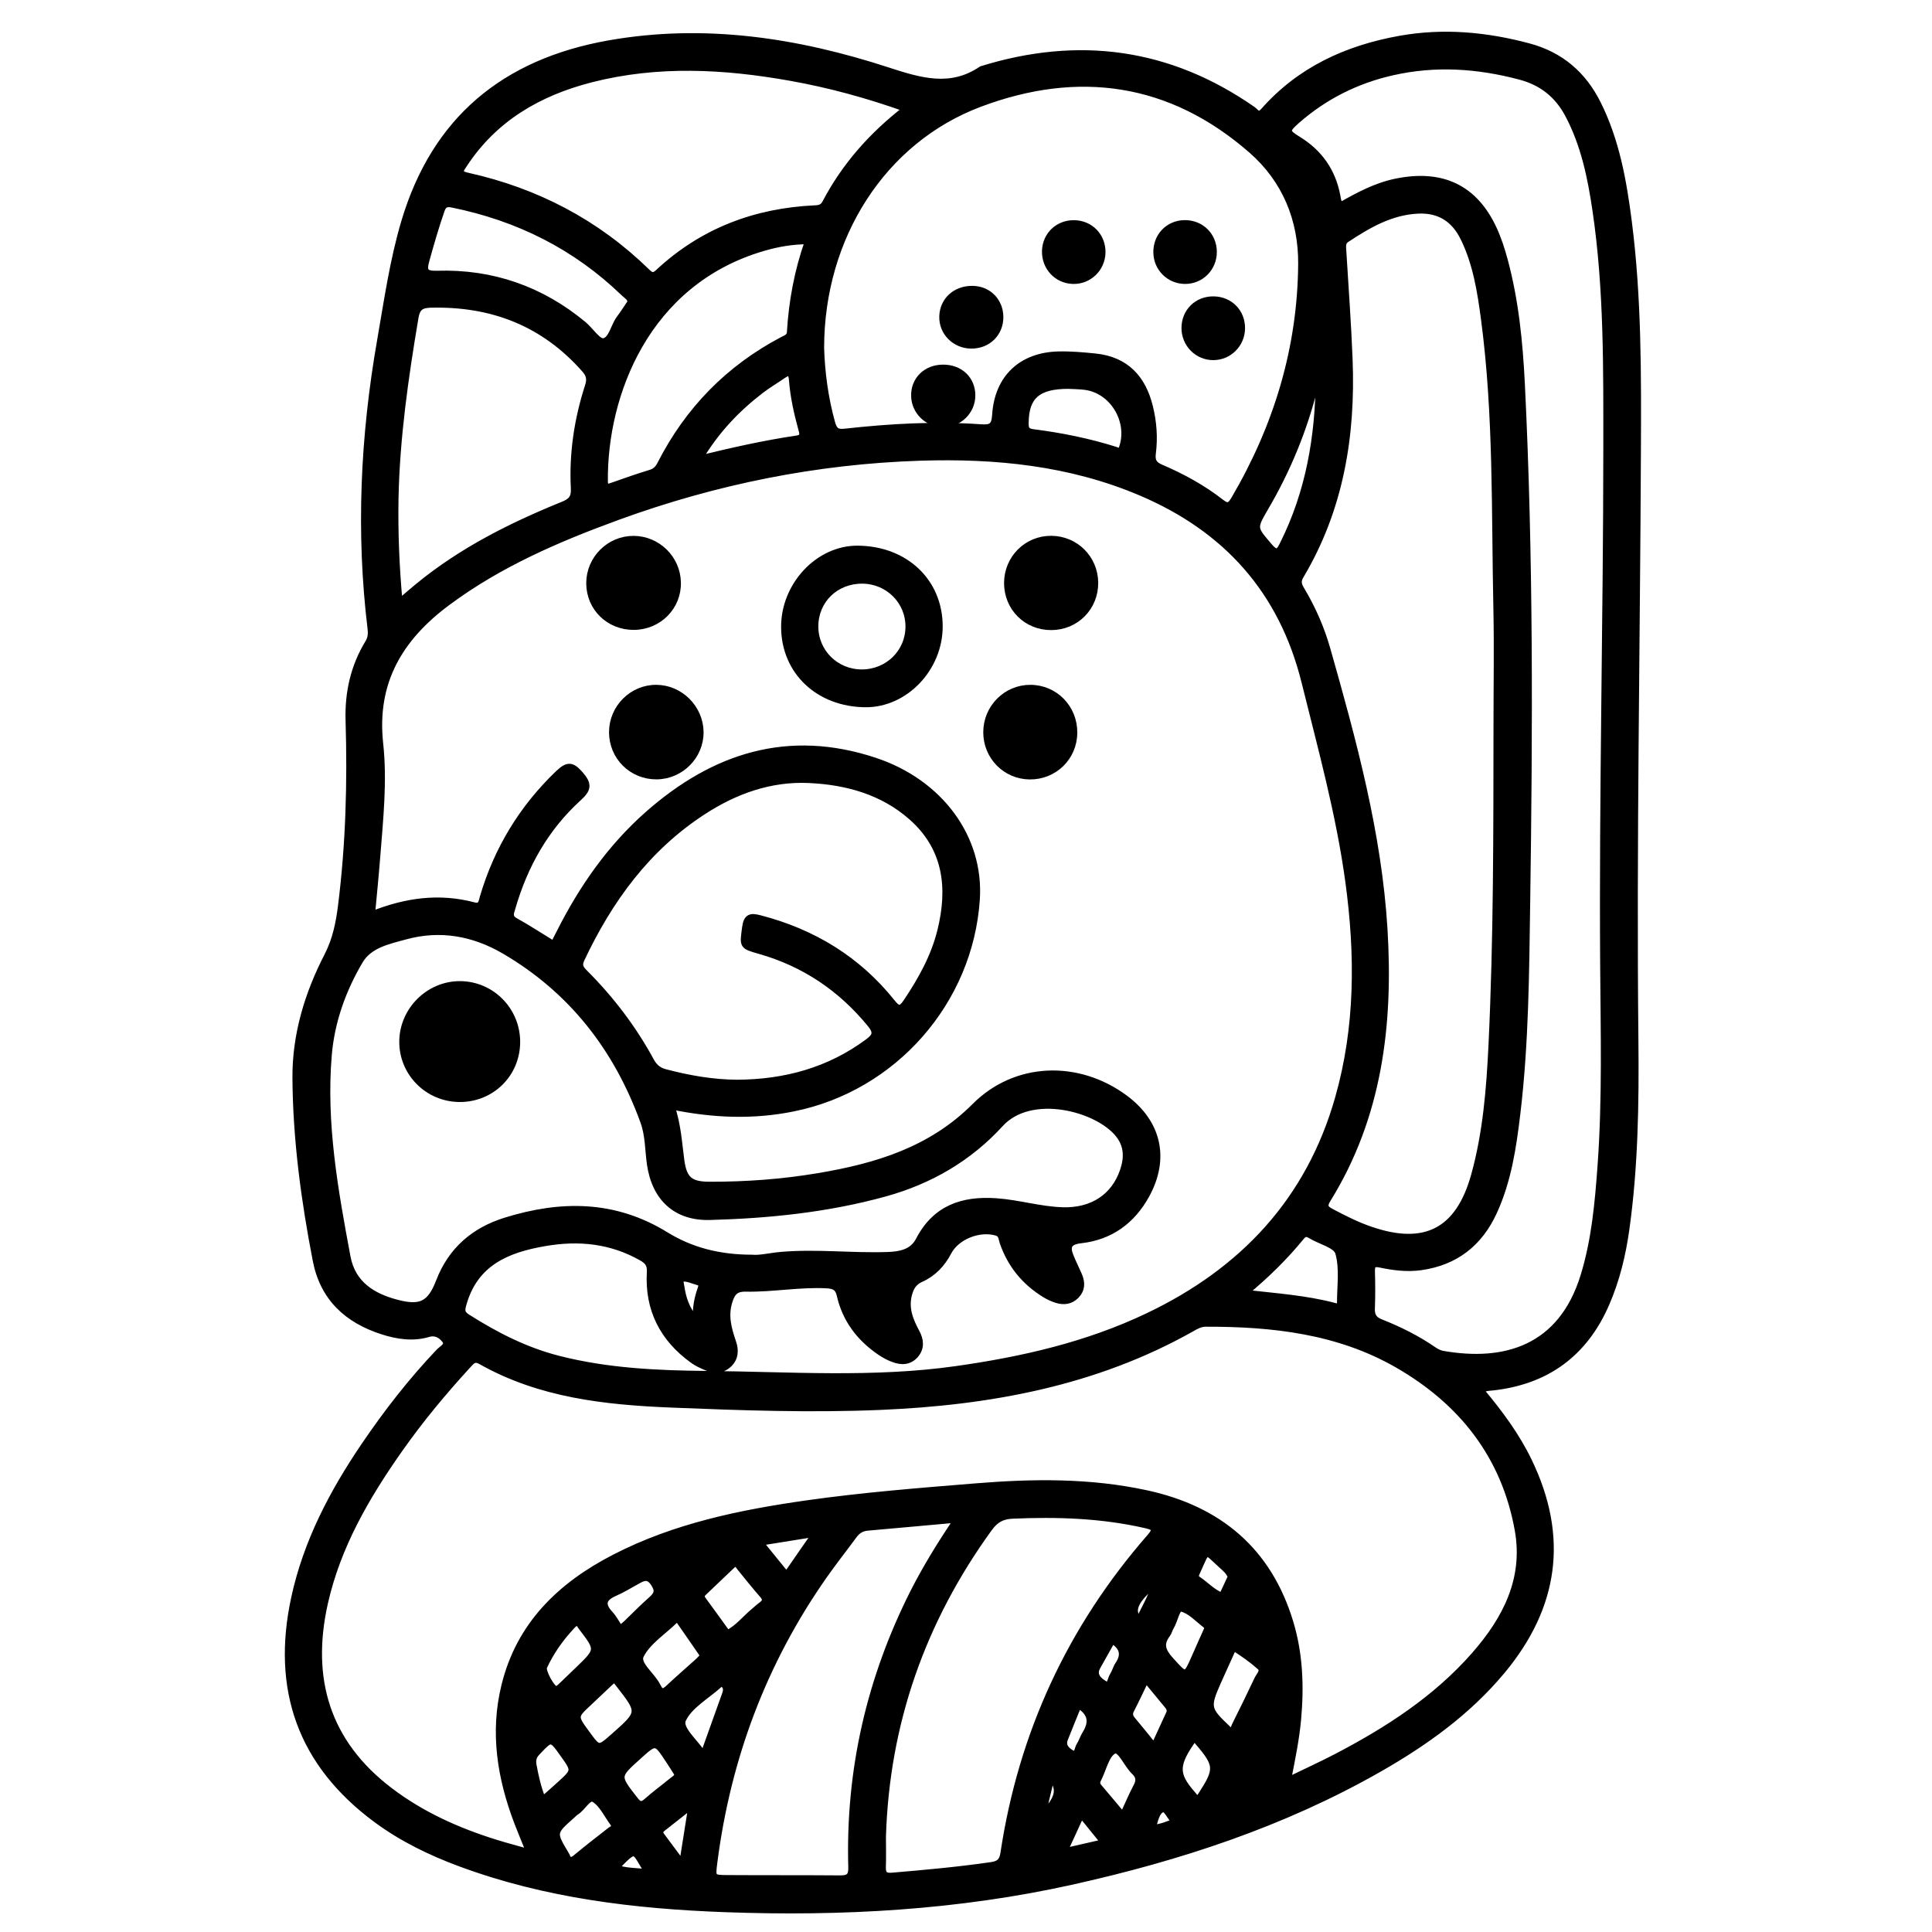 <?xml version="1.0" encoding="utf-8"?>
<!-- Generator: Adobe Illustrator 23.0.0, SVG Export Plug-In . SVG Version: 6.00 Build 0)  -->
<svg version="1.0" xmlns="http://www.w3.org/2000/svg" xmlns:xlink="http://www.w3.org/1999/xlink" x="0px" y="0px"
	 viewBox="0 0 3000 3000" style="enable-background:new 0 0 3000 3000;" xml:space="preserve">
<style type="text/css">
	.st0{stroke:#000000;stroke-width:10;stroke-miterlimit:10;}
</style>
<g id="Layer_1">
</g>
<g id="Layer_2">
	<g>
		<path class="st0" d="M2299.5,2159.3c29.1,34.7,55.2,69.8,74.4,109.6c56.8,117.7,41.5,225.9-41.6,325.7
			c-53.3,64-119.8,111.5-191.3,152.3c-148.8,84.8-309.4,137.4-475.9,174.5c-177.9,39.6-358,49.5-539.4,42.8
			c-140-5.1-278.4-21.7-410.9-70.8c-46.2-17.1-90.5-38.6-130.3-68c-117.6-86.9-158.1-202.7-127.3-344.4
			c18.8-86.5,59.1-163.3,108.4-236c35-51.6,73.1-100.6,116.1-145.9c4.7-4.9,15.5-9.8,9.5-18c-5.4-7.4-14.3-13.4-25.8-10
			c-24.2,7.2-48.2,3.5-71.6-4c-54.6-17.6-91.9-51.7-103.2-110.1c-18.1-93.4-30.8-187.5-31.5-282.7c-0.5-67.4,18.8-130.9,49.5-190.4
			c12.7-24.7,17.8-50.2,21.2-76.9c12.1-95.9,14.7-192.1,11.8-288.5c-1.3-42.8,7.7-83.4,30.2-120.3c4.5-7.3,4.9-14.4,3.9-22.5
			c-18.1-149.6-11.1-298.3,14.8-446.5c10.8-61.9,19.5-124,37.5-184.6C675.4,185.2,783.9,96.5,944.9,67.8
			c148.4-26.4,292.9-4.2,433.8,41.8c50.8,16.5,97.4,30.6,145.6-2c150.5-46.6,291.1-27.9,421.1,62.8c4.9,3.4,8.3,11.7,17,1.8
			c56.2-63.6,128.8-96.8,211.1-111.6c67.8-12.2,134.4-6,200.5,11.7c49.4,13.3,84.3,43.4,106.9,88.6c28.9,57.8,39.9,120.3,48,183.5
			c15.2,118.7,14.6,238.3,14.1,357.5c-1.3,304.3-7,608.6-3.9,912.9c1,98.3-0.4,196.8-14.1,294.5c-5.6,39.7-15,78.5-31.1,115.4
			c-33.6,77.1-92.4,120.1-175.9,129.4C2312.3,2154.9,2306.2,2154,2299.5,2159.3z M1042.7,1717.8c10,29.8,11.3,57.4,15,84.6
			c4.1,29.5,14.2,37.6,44.6,37.6c56.5,0.1,112.7-4,168.4-13.4c90.2-15.1,175.1-40.6,243-108.7c63.5-63.7,160.1-66.6,232.9-12.8
			c52.1,38.5,64.5,94.2,33.2,150.9c-22.1,39.9-55.8,64.4-101.2,69.5c-20.1,2.3-22.7,10.5-16,26.5c4,9.6,8.7,19,12.8,28.6
			c4.7,11.1,4.6,21.8-4.3,31c-8.7,9-19.5,10.2-30.9,6.5c-6.2-2-12.2-4.8-17.7-8.2c-31.3-19.2-53.3-46-65.3-80.9
			c-2-5.8-1.5-12.9-9.9-15.3c-26.7-7.7-61.9,6-74.7,30.4c-9.8,18.7-23.6,33.3-42.7,41.8c-10.9,4.9-15.5,12.6-18.5,23.2
			c-6.2,22.1,1.6,41.1,11.7,59.9c6.3,11.7,7.7,24-1.7,34.9c-9.5,11-21.9,11-34.3,6.3c-7.3-2.7-14.3-6.5-20.7-10.9
			c-31.5-21.5-53.4-50.2-62-87.7c-2.8-12.2-8.1-15.4-20.9-16.1c-42.2-2.2-83.7,6-125.6,5.2c-16.4-0.3-21.5,7-25.6,20.2
			c-7,22.1-1.4,42.5,5.7,63.2c4.3,12.4,3.9,24.9-6.6,34.6c-10.4,9.6-22.6,9.4-34.9,4.2c-7.2-3-14.5-6.4-20.7-10.9
			c-46.5-33.6-69.7-78.9-66.4-136.6c0.7-11.7-3.3-17.1-13.2-22.7c-47.4-26.8-97.4-31.8-150.2-22.7c-58.8,10.1-108.6,30.7-126.7,95.1
			c-2.7,9.6-2.9,14.5,6.2,20.3c44.5,28.3,91,52,142.4,65c75.6,19.2,152.9,22.7,230.2,23.4c129,1.2,258.2,10.7,387-7.6
			c103-14.6,203.4-37.5,297.8-82.6c147.2-70.2,250.1-179.6,295.2-338.5c31.4-110.3,31.3-222.7,16-335.5
			c-14.3-105.4-42.6-207.7-68.1-310.6c-35.2-141.9-121.8-237.9-254.5-294.3c-109.7-46.6-225.4-58.1-342.9-54.3
			c-161,5.2-317.2,36.7-468.6,91.8c-93.8,34.2-185,73.4-265.8,133.6c-73.4,54.7-114.6,123-104.2,218.9c6.3,57.9,0.1,116.6-4.5,174.7
			c-2.3,29.6-5.3,59.2-8.2,90.7c52.9-21.2,104.7-28.2,158.1-14.1c12.2,3.2,12.4-5.2,14.6-12.7c22-74.5,60.8-138.5,117.1-192.4
			c14.8-14.1,21.3-12.8,34.1,1.9c13.2,15.2,11.9,22.8-2.8,36.1c-51.2,46.5-84,104.8-103.1,171.1c-2.1,7.4-5.7,14.3,4.6,20.1
			c20,11.1,39.2,23.7,59.8,36.3c3.1-6.2,6.4-12.5,9.6-18.8c34.9-69.1,78.6-131.8,136.9-183.2c102.5-90.3,217.9-127.5,352.3-82.9
			c101,33.5,164.2,119.4,158,214.7c-10.4,158.9-128.6,293.4-284.9,324.7C1169.6,1733.5,1108,1731.2,1042.7,1717.8z M1999.6,2764.9
			c28-13.6,52.9-24.9,77.2-37.6c78.8-41.3,152.9-89.2,212.3-156.7c49-55.7,81.8-118.6,67.9-195.3c-20.7-114.8-87-198.7-186.5-256
			c-92-53-194.1-64.4-298.1-64.2c-8.4,0-15.2,3.8-21.9,7.7c-150,84.6-314.3,114.3-483.3,121.5c-108,4.6-216.4,0.8-324.5-3.6
			c-102.7-4.2-204.2-15.1-296.1-67.1c-9.9-5.6-14.1-0.2-19.5,5.7c-38.2,41.6-74.2,84.9-106.7,131.1
			c-51.6,73.3-96.3,150.2-116.2,238.7c-26.4,117.6,3,216.9,101,291.4c49.5,37.7,105.7,62.8,164.9,81.2c16,5,32.3,9.2,52.1,14.8
			c-7.3-18.2-13.3-32.5-18.8-46.8c-26.2-68.8-37.7-139.1-19.9-211.9c23.2-95.1,87.2-156.2,170.9-199.3
			c93.9-48.4,195.9-69.2,299.3-83.9c87-12.3,174.5-19.2,262-26.3c88.4-7.2,176.7-8.3,264.3,10.7c112.6,24.4,189.6,88.7,223.3,200.2
			c14.8,48.8,16.7,99.2,12.1,150C2012.6,2700.4,2006.3,2730.9,1999.6,2764.9z M2324.1,1123.7c0-59.7,1.1-119.4-0.2-179
			c-3.2-150,0.6-300.4-19.3-449.7c-5.7-42.9-12.5-85.7-31.7-125.1c-14.2-29.1-37-44.7-70.6-43.2c-42.5,1.9-77.3,22.3-111.5,44.8
			c-6.8,4.5-5.7,10.9-5.3,17.5c3.4,56.3,7.6,112.5,9.8,168.8c4.7,118.7-14,232.5-75.8,336.3c-4.9,8.3-3.5,13.8,0.9,21.1
			c17.6,29.4,31.3,60.6,40.6,93.5c40.4,142.4,79.4,285.3,88.5,434c9,147.8-8,290.7-88.2,420c-6.6,10.6-2.9,14.5,6.1,19.2
			c19.7,10.4,39.6,20.5,60.7,27.7c84.9,29.2,137,2.1,161.1-84.1c18.4-66.1,23.8-134.1,27.1-202.1
			C2324.3,1456.8,2323.9,1290.2,2324.1,1123.7z M2082.3,318.8c27.1-15.5,54.8-30.3,86-36.6c71-14.4,121.7,9.7,151.1,73.6
			c7.1,15.4,12.4,31.8,16.8,48.1c17,63,23.4,127.7,26.6,192.5c13.2,267.4,12.2,535,8.3,802.6c-1.6,110.1-2.2,220.4-15.3,330
			c-6.2,52.2-13.9,104-36,152.4c-22.4,49-59.7,78.5-113.7,86c-21.2,2.9-42,0.3-62.5-4c-11.2-2.4-13.8,0.6-13.6,11
			c0.5,19,0.7,38.1-0.1,57.1c-0.5,11.5,3.2,17.6,14.3,22c28.6,11.3,56.2,25,81.7,42.6c4.2,2.9,9.2,5.5,14.1,6.4
			c96.8,17.1,184.5-8.5,219.2-121.2c17.1-55.6,22.2-113,26.4-170.5c7.6-104.1,4.8-208.4,4.1-312.7c-1.8-267,4.8-533.9,4.9-800.8
			c0-123.8,1.3-248-16.9-371.1c-7.6-51.3-18-101.9-42.7-148.4c-16.3-30.6-40.6-50-74.5-59c-65.8-17.5-131.7-21.9-198.3-6.8
			c-56,12.6-106,37.7-149.1,75.7c-16.7,14.8-16.1,17.5,2.4,28.9c33.2,20.3,53.6,49.4,60.8,87.7
			C2077.3,309,2077.2,314.5,2082.3,318.8z M1274.7,540.2c1.1,37.3,6.2,77.4,17.2,116.8c3.4,12.2,8.3,15,20.5,13.6
			c69.8-7.7,139.9-11.8,210-6.8c17.1,1.2,22-1.8,23.2-19.6c3.7-57.6,40.8-92.2,98.4-93.5c18.9-0.4,38,1.3,56.8,3.2
			c47.3,4.9,73.6,33.3,84.5,77.9c5.9,23.8,7.6,48,4.5,72.2c-1.4,11.5,1.6,17.4,12.7,22.1c33.2,14.2,64.9,31.5,93.5,53.8
			c9.9,7.8,14.2,6.2,20.4-4.4c66.3-112.9,103.4-234.5,104.4-365.6c0.5-69.3-25.1-131-77.4-176.7c-125.3-109.5-269-129.7-422.1-72.1
			C1370.5,217.8,1274.8,368.2,1274.7,540.2z M1167.8,1953.3c11.8,1.3,28.5-3,45.4-4.4c55-4.7,110,2.1,165,0.2
			c19.8-0.7,38.8-4.2,48.7-23.4c25.6-49.3,67.5-63.7,119.7-60.1c34.8,2.4,68.2,12.9,103.1,14c45.9,1.5,80.4-20.5,94.4-61.8
			c6.7-19.7,6.6-38.7-6.9-55.9c-32.3-41.2-136.3-68.8-183.9-16.7c-48.4,53-109,88.4-179.1,107.8c-89.2,24.6-180.2,33.9-272,36.4
			c-52.6,1.4-85.2-29.4-92.7-82c-3.1-22-2.5-44.6-10.2-65.8C958.1,1628,888,1537.5,783,1476.2c-47.5-27.7-99.3-37.2-153.4-22.4
			c-26.3,7.2-56,13.1-70.8,38c-26.5,44.8-44.2,94.1-48.6,146.2c-9,106.1,9.7,210.2,29.1,313.8c7.9,42.3,39.4,61.7,77.6,71.5
			c36.6,9.5,51.5,1.8,65-33.3c18.9-49,54.4-79.3,103.4-94.5c85.5-26.5,168.4-26.9,248,22C1072.2,1941.6,1116,1953.3,1167.8,1953.3z
			 M1145,1681.6c74-0.5,142.4-18.9,202.7-63.6c11.7-8.6,14.5-14.7,4.1-27.5c-45.8-56-102.8-94.5-172.4-114.2
			c-27.3-7.8-25.7-7.6-22.1-35.9c2.2-17.3,9-17.8,22.5-14.3c82.5,21.4,151.9,63.5,205.3,130.3c8.9,11.1,13.5,12.6,22.1-0.1
			c23.2-34.5,43.3-70.4,53.3-111c16.5-66.7,9.4-128.6-44.9-176.6c-44.9-39.7-100.7-55.1-159.2-57.8c-60.1-2.8-114.9,16.8-164.9,49.4
			c-86.9,56.5-145.2,136.7-188.8,229.1c-4.9,10.3-0.8,15.2,5.7,21.7c40.5,40.6,75,85.9,102.4,136.4c5.1,9.4,11.7,14.9,21.8,17.6
			C1069.4,1674.8,1106.7,1681.4,1145,1681.6z M1407.1,168.8c-60.6-21.6-119.2-37.5-179.1-48.2c-103.4-18.5-206.9-24-310,2.3
			c-81.2,20.8-150.2,60.5-197.4,132.4c-5.6,8.5-10.9,14.2,5.7,17.9c106.5,23.7,200,72.4,278.4,149c6.3,6.2,10.3,7.5,17.5,0.8
			c68.6-64,150.8-95,243.8-99.2c7.1-0.3,12-1.8,15.7-8.8C1311.7,258,1353.2,210.5,1407.1,168.8z M1370.7,2852
			c0,15.7,0.4,31.4-0.1,47.1c-0.4,10.9,3.3,14.8,14.7,13.8c51.5-4.4,103-9,154.3-16.5c12-1.8,17-6.2,18.9-19.1
			c28-185.4,103.7-348.9,226.9-490.2c10.4-12,9.1-15.5-6-19c-68.3-15.7-137.3-17.9-207-14.9c-17.1,0.7-27.1,7-36.6,20.1
			C1432.2,2516.3,1376.1,2675.4,1370.7,2852z M1486.2,2359.3c-49.2,4.4-94.1,8.6-139,12.5c-9.2,0.8-15.8,4.9-21.2,12.2
			c-15.5,21.1-31.8,41.7-46.8,63.1c-93.8,134-149.5,282.7-170.3,444.7c-3.1,24.1-3,24.7,20.8,24.8c58.3,0.4,116.6,0,174.9,0.5
			c13.3,0.1,18-3.5,17.6-17.8c-4.2-150.3,28.4-292.4,96-426.5C1437.5,2434.9,1459.6,2398.7,1486.2,2359.3z M620.1,935.3
			c11.3-9.6,20.1-17.3,29-24.6c67.5-55.5,144.6-94.2,225-126.8c12.6-5.1,18.1-10.6,17.3-25.4c-2.8-54.2,5.2-107.2,21.8-158.7
			c3.5-10.7,2.3-17.7-5.1-26.1c-63.7-72.3-144.2-103.3-239.5-100.9c-15.7,0.4-21.2,5.5-23.8,20.4c-15.7,93.1-29.1,186.4-31,280.9
			C612.9,826.9,615,879.6,620.1,935.3z M1254.9,374.2c-25.5,0.1-47.9,4.2-69.8,10.6C1002.6,438,937.6,614,938.9,747.2
			c0.1,10.6,4.5,9.8,12.1,7.1c19.7-7,39.5-13.9,59.5-20c7.8-2.4,11.8-7.2,15.2-13.9c43-84.2,106-148.6,189.8-192.7
			c5-2.6,11-4.3,11.4-11.9C1229.8,468,1238.3,421.3,1254.9,374.2z M979.5,469.1c-0.6-7.1-6.4-10-10.4-13.8
			c-75-72.6-164.5-117.2-266.4-137.9c-9.7-2-14.2,0-17.4,9.4c-8.8,25.4-16.2,51.1-23.4,77c-4.7,17-2.4,22.2,17,21.6
			c85.2-2.6,161,23.8,226.8,78.3c11,9.1,22.8,28,31.6,26.5c12.6-2.1,15.7-23.4,24.6-35.4C968.1,486.4,973.8,477.6,979.5,469.1z
			 M1658.6,598.8c-47.1,0.1-65.7,16.2-66.3,57.1c-0.1,8.6,0.4,14.1,11.6,15.5c43.4,5.5,86.2,14.1,128.1,27.3c3.9,1.2,7.8,4.6,10.4-3
			c14.7-41.8-14.6-90.4-58.3-95.4C1675.6,599.3,1667.1,599.2,1658.6,598.8z M1085.7,712.5c53-12.9,102-23.9,151.7-31.2
			c11.4-1.7,9-8.6,7-15.9c-6.8-24.7-12.3-49.6-14.3-75.1c-0.8-10.9-3.7-14.8-13.9-7.7c-11.3,7.8-23.2,14.8-34.1,23.1
			C1144.6,634.4,1112.3,667.9,1085.7,712.5z M1933,2007.7c49.4,5.6,94.4,8.7,138.2,20.2c4.4,1.2,9.9,2.7,9.9-4.8
			c-0.1-26.2,4.3-53.8-2.8-78c-3.6-12.2-28.5-17.8-43.4-27c-6.3-3.9-10-2.9-14.6,2.8C1995.3,1951.5,1967.4,1979.1,1933,2007.7z
			 M2048,589.1c-5.1,3.2-5.6,7.8-6.7,12.2c-16.5,65.8-42,128-76.3,186.5c-19.2,32.9-18.2,32.2,5.9,60.5c12.3,14.5,16,7.5,21.8-4.2
			C2032.6,764,2047.3,678.4,2048,589.1z M1091.8,2571.7c-1-2.3-1.3-3.6-2-4.6c-11.5-16.6-22.9-33.3-34.5-49.8
			c-2-2.8-4.6-4.1-7.8-0.9c-18.2,17.8-42,32.7-52.7,54.2c-6.7,13.6,17.4,30.4,25.7,47c0.3,0.6,0.7,1.1,1,1.7c4.2,9,9.1,9,16.2,2.3
			c15.2-14.3,31-27.9,46.5-41.9C1087.1,2577,1089.5,2574.1,1091.8,2571.7z M1143.6,2425.8c-3.7,2.7-5.5,3.7-6.9,5
			c-14.7,13.9-29.2,27.9-43.9,41.8c-3.9,3.7-4.7,7-1.2,11.7c12.8,17.2,25.2,34.7,37.8,52.1c16.6-8.2,27.7-23.1,41.6-34.5
			c4-3.3,7.8-7,12-10c7-5.2,6.2-9.8,0.7-16c-12-13.7-23.4-28-34.9-42.2C1146.7,2431.2,1145.2,2428.3,1143.6,2425.8z M1909.9,2687.9
			c5.9-0.4,6.1-5.2,7.7-8.4c11.9-23.9,23.7-47.8,35-71.9c2.8-6,10.9-13.1,4.1-19.3c-12-10.8-25.5-20.2-39.1-29
			c-2.7-1.7-5.1,4.7-6.6,8.1c-6.7,14.8-13.5,29.6-20.1,44.5c-17,38.5-16.2,42.6,13.9,71C1906.4,2684.7,1908.3,2686.4,1909.9,2687.9z
			 M954.3,2606.7c-3.6,3.1-6.5,5.4-9.2,8c-10,9.4-19.9,18.9-29.9,28.3c-23.8,22-23.8,22-4.3,48.7c18.6,25.4,18.6,25.4,42.2,4.6
			c42.1-37.2,42.1-37.2,7.8-81.2C958.9,2612.6,956.9,2610.1,954.3,2606.7z M1052.1,2754.5c-4.3-6.8-8.8-14-13.5-21.1
			c-20.2-30.7-20.2-30.7-47.8-5.8c-33.8,30.5-33.6,30.3-5.1,66.8c6,7.8,10.2,10.2,18.5,2.8c12.7-11.3,26.5-21.3,39.6-32.1
			C1047.1,2762.4,1051.9,2760.5,1052.1,2754.5z M955.4,2838.5c-2.2-5.3-2.5-6.6-3.2-7.6c-9.7-13-17.1-30.1-30-37.5
			c-8.7-5-17.5,14-27.9,20.2c-2.2,1.3-3.9,3.4-5.9,5.1c-30.2,26.8-30.2,26.8-9.4,61.5c0.3,0.6,0.6,1.2,0.9,1.8
			c3.5,8.7,8,7.9,14.6,2.5c17.5-14.5,35.5-28.5,53.5-42.5C950.6,2839.9,954.1,2839.1,955.4,2838.5z M864.2,2623.9
			c1.8-1.4,4.6-3.1,6.9-5.3c9-8.5,17.9-17.2,26.8-25.8c32-30.9,32-30.9,5.3-66c-0.4-0.5-0.8-1-1.2-1.6c-3.9-7.3-8-6.8-13.3-1.1
			c-18,19.2-33.2,40.3-44.2,64.3C841.6,2594.9,856.7,2623.1,864.2,2623.9z M1875.3,2528.4c-0.8-1.6-1.3-3.8-2.6-4.8
			c-12.5-9.4-24.1-22.7-38.1-26.1c-7.5-1.8-10.4,18.5-16.4,28.3c-2.4,3.9-3.3,8.7-6,12.2c-11.2,14.8-7,25.9,4.8,39.1
			c24.9,27.6,24.1,28.3,39.1-5.6C1862.3,2557.2,1868.8,2543,1875.3,2528.4z M1743.6,2819.3c7.7-16.6,14-31.6,21.6-46
			c4.8-9.1,3.2-15.7-3.8-22.4c-11.6-10.9-21.6-37.1-31.4-32.7c-12.4,5.6-16.8,28.9-24.9,44.5c-2.5,4.7-2.2,8.3,1.3,12.4
			C1718.6,2789.4,1730.6,2803.9,1743.6,2819.3z M962.9,2529.2c4.3-3.6,7.3-5.8,10-8.4c12.7-12.2,25-24.9,38.2-36.5
			c9.1-8,12.1-13.9,4.2-25.7c-8.7-13.1-16.5-8.9-26.1-3.6c-11.4,6.3-22.6,13.2-34.5,18.4c-17.7,7.8-21.7,17.4-7.7,32.6
			C953.1,2512.5,957.2,2520.8,962.9,2529.2z M1792.1,2711.9c8.4-18.2,16-34.7,23.5-51.1c2.2-4.8,0.6-8.7-2.6-12.5
			c-10.8-12.9-21.4-26-33.6-40.7c-8.4,17.3-15.4,32.6-23.1,47.4c-3.3,6.3-2,10.8,2.2,15.8
			C1769.4,2683.7,1779.9,2696.9,1792.1,2711.9z M1092.9,2723.7c11.5-32.1,22.4-62.7,33.4-93.3c1.9-5.4,2.2-10.1-1.9-14.5
			c-3.1-3.2-5.9-1.5-8.4,0.7c-19.4,17.4-45.6,31.8-55.7,53.5c-6.6,14.2,18.4,34.2,29.5,51.5
			C1090,2722.2,1090.8,2722.4,1092.9,2723.7z M842.7,2794.8c9.9-8.8,18.2-16,26.3-23.4c24-21.8,24-21.8,5.5-47.7
			c-18.7-26.2-18.5-26-40.8-2.4c-5.7,6-6.9,11.7-5.6,19.4C831.3,2758.1,835,2775.3,842.7,2794.8z M1854.9,2697.9
			c-30.4,42-30.8,56.8-3.2,88.2c0.9,1,1.7,2,2.5,3c4.7,6.2,7.1,4.4,11-1.6c26-40.1,25.8-46.8-5.4-83.1
			C1858,2702.4,1856.6,2700.2,1854.9,2697.9z M1180.1,2395.1c13.4,16.6,24.5,30.1,35.4,43.6c3.3,4.1,6.3,6.5,10.3,0.6
			c12.6-18.4,25.4-36.6,40.3-58C1236.1,2386.1,1210.4,2390.2,1180.1,2395.1z M1911.5,2448.5c-2.7-7.9-8.9-13-14.6-18.1
			c-26.5-23.8-21.4-26.6-37.4,8.7c-2.2,4.9-5.4,9.5,0.7,13.6c12.3,8.3,22.5,19.8,36.6,25.4c0.3,0.1,1.7-1.7,2.2-2.8
			C1903.2,2466.6,1907.2,2457.7,1911.5,2448.5z M1070.8,2805.9c-14.2,11.2-27.8,22-41.5,32.7c-4.1,3.2-6.1,6.6-2.5,11.5
			c10.3,13.9,20.6,27.7,32.8,44.1c4.8-30.1,9-56.4,13.1-82.7C1072.7,2810.5,1071.9,2809.2,1070.8,2805.9z M1674.6,2647.5
			c-7.3,18-14.4,35.3-21.3,52.8c-4.9,12.4,5.5,19.5,12.6,23.1c7.2,3.6,7.2-8.1,10.4-12.9c3.5-5.4,5.3-11.9,8.7-17.4
			C1695.8,2675.9,1696.2,2660.7,1674.6,2647.5z M1727,2547c-7.6,13.6-15.1,27.1-22.8,40.6c-8.6,14.9,3.9,23.2,12.4,28.2
			c7.2,4.2,8-8.6,11.4-13.8c3.5-5.4,5-12,8.6-17.4C1746.9,2569.1,1743.4,2557.2,1727,2547z M1714.2,2860.9
			c-10.9-13.4-19.9-24.4-28.7-35.4c-4.7-5.9-8-5.1-11,1.6c-6.7,15-13.8,29.9-22.1,47.9C1674.1,2870.1,1692.3,2865.9,1714.2,2860.9z
			 M1080.6,2051c-0.6-20.1,2.4-35.1,7.6-49.7c1.7-4.8,1.9-9-4.1-10.6c-8.1-2.2-16.3-6.3-24.2-5.7c-5.3,0.4-2.9,8.9-2.1,13.5
			C1060.4,2016,1065.5,2032.6,1080.6,2051z M1006.1,2907.5c-22.7-35.9-16.6-41.3-50.1-7.2C971.5,2906,987.6,2905.3,1006.1,2907.5z
			 M1768.6,2515.5c8.6-17.7,18.7-34.2,25.9-57.5C1762,2484.3,1754.8,2501.4,1768.6,2515.5z M1637.1,2766.3c-2-0.2-4-0.5-6-0.7
			c-5.1,21.1-10.1,42.3-15.2,63.4C1622.7,2808,1652.2,2792.6,1637.1,2766.3z M1824.2,2828.7c-7.9-7.8-12.8-22.1-19.5-19.5
			c-9.5,3.8-11.2,17.8-15.2,29.5C1802.4,2837.5,1812,2833.8,1824.2,2828.7z"/>
		<path class="st0" d="M1458.8,972.4c0.2,65.1-53.3,121.3-115,120.8c-72.7-0.6-125.4-50.4-125.9-119.1c-0.5-65.2,53-122.3,114-121.8
			C1405.7,852.9,1458.7,903.1,1458.8,972.4z M1337.9,1044.5c40.6,0.1,72.9-31.3,73.1-71.2c0.3-39.8-31.9-71.9-72.3-72
			c-41.2-0.1-72.8,30.6-73,71.1C1265.5,1012.4,1297.5,1044.3,1337.9,1044.5z"/>
		<path class="st0" d="M1019.4,1205.2c-38.2,0.2-68.7-30.1-68.7-68.2c0-37.9,31.1-69,68.7-68.6c36.7,0.3,67.4,30.9,68.1,67.7
			C1088.2,1173.6,1057.3,1205,1019.4,1205.2z"/>
		<path class="st0" d="M984.3,973.1c-38.7,0.2-68.9-29.3-69-67.5c0-37.8,31.1-68.8,68.8-68.5c37,0.3,67.5,30.3,68.2,67.3
			C1053.2,942.2,1022.8,972.9,984.3,973.1z"/>
		<path class="st0" d="M1667.8,1137.9c-0.3,38.2-31,68-69.3,67.4c-37.2-0.6-66.7-30.7-66.7-68.2c0-38.1,30.7-69,68.4-68.7
			C1638.2,1068.6,1668.2,1099.4,1667.8,1137.9z"/>
		<path class="st0" d="M1632.5,973.4c-38.5,0.2-68.4-29.7-68.4-68.1c0.1-38.3,30.6-68.7,68.6-68.3c37.4,0.4,67.1,30,67.6,67.5
			C1700.8,942.8,1670.9,973.3,1632.5,973.4z"/>
		<path class="st0" d="M1509.8,448.9c24.7,0.1,43.1,18.6,43.2,43.4c0.1,25.3-19.1,44.2-44.9,44c-25.2-0.2-45.2-20.1-44.6-44.7
			C1464.1,466.7,1483.5,448.7,1509.8,448.9z"/>
		<path class="st0" d="M1464.2,571.2c26.4-0.2,45.3,17.7,45.3,42.8c0,24.6-20.3,44.5-45.3,44.3c-24-0.2-43.9-19.5-44.4-43.3
			C1419.1,589.9,1438,571.3,1464.2,571.2z"/>
		<path class="st0" d="M1884.4,465.2c25.5,0.3,44.4,19.7,43.9,45.2c-0.5,24.1-19.9,43.6-43.9,43.8c-24.7,0.3-44.8-19.8-44.8-44.8
			C1839.6,484,1858.9,464.9,1884.4,465.2z"/>
		<path class="st0" d="M1884.5,391.1c0.1,25.1-19.7,45-44.6,44.8c-24.1-0.2-43.5-19.3-44-43.6c-0.5-25.5,18.3-45.2,43.6-45.5
			C1864.9,346.6,1884.4,365.7,1884.5,391.1z"/>
		<path class="st0" d="M1711.6,392.1c-0.4,24.9-20.9,44.6-45.7,43.8c-24.9-0.8-43.7-21.3-42.9-46.5c0.8-24.4,20-42.7,44.6-42.5
			C1693,347.1,1712,366.7,1711.6,392.1z"/>
		<path class="st0" d="M802.7,1618c-0.1,49.6-39.4,88.4-89,88.2c-49.3-0.2-89.1-40.1-88.7-89c0.3-48.6,41-89,89.5-88.7
			C763.4,1528.8,802.8,1568.8,802.7,1618z"/>
	</g>
</g>
</svg>
